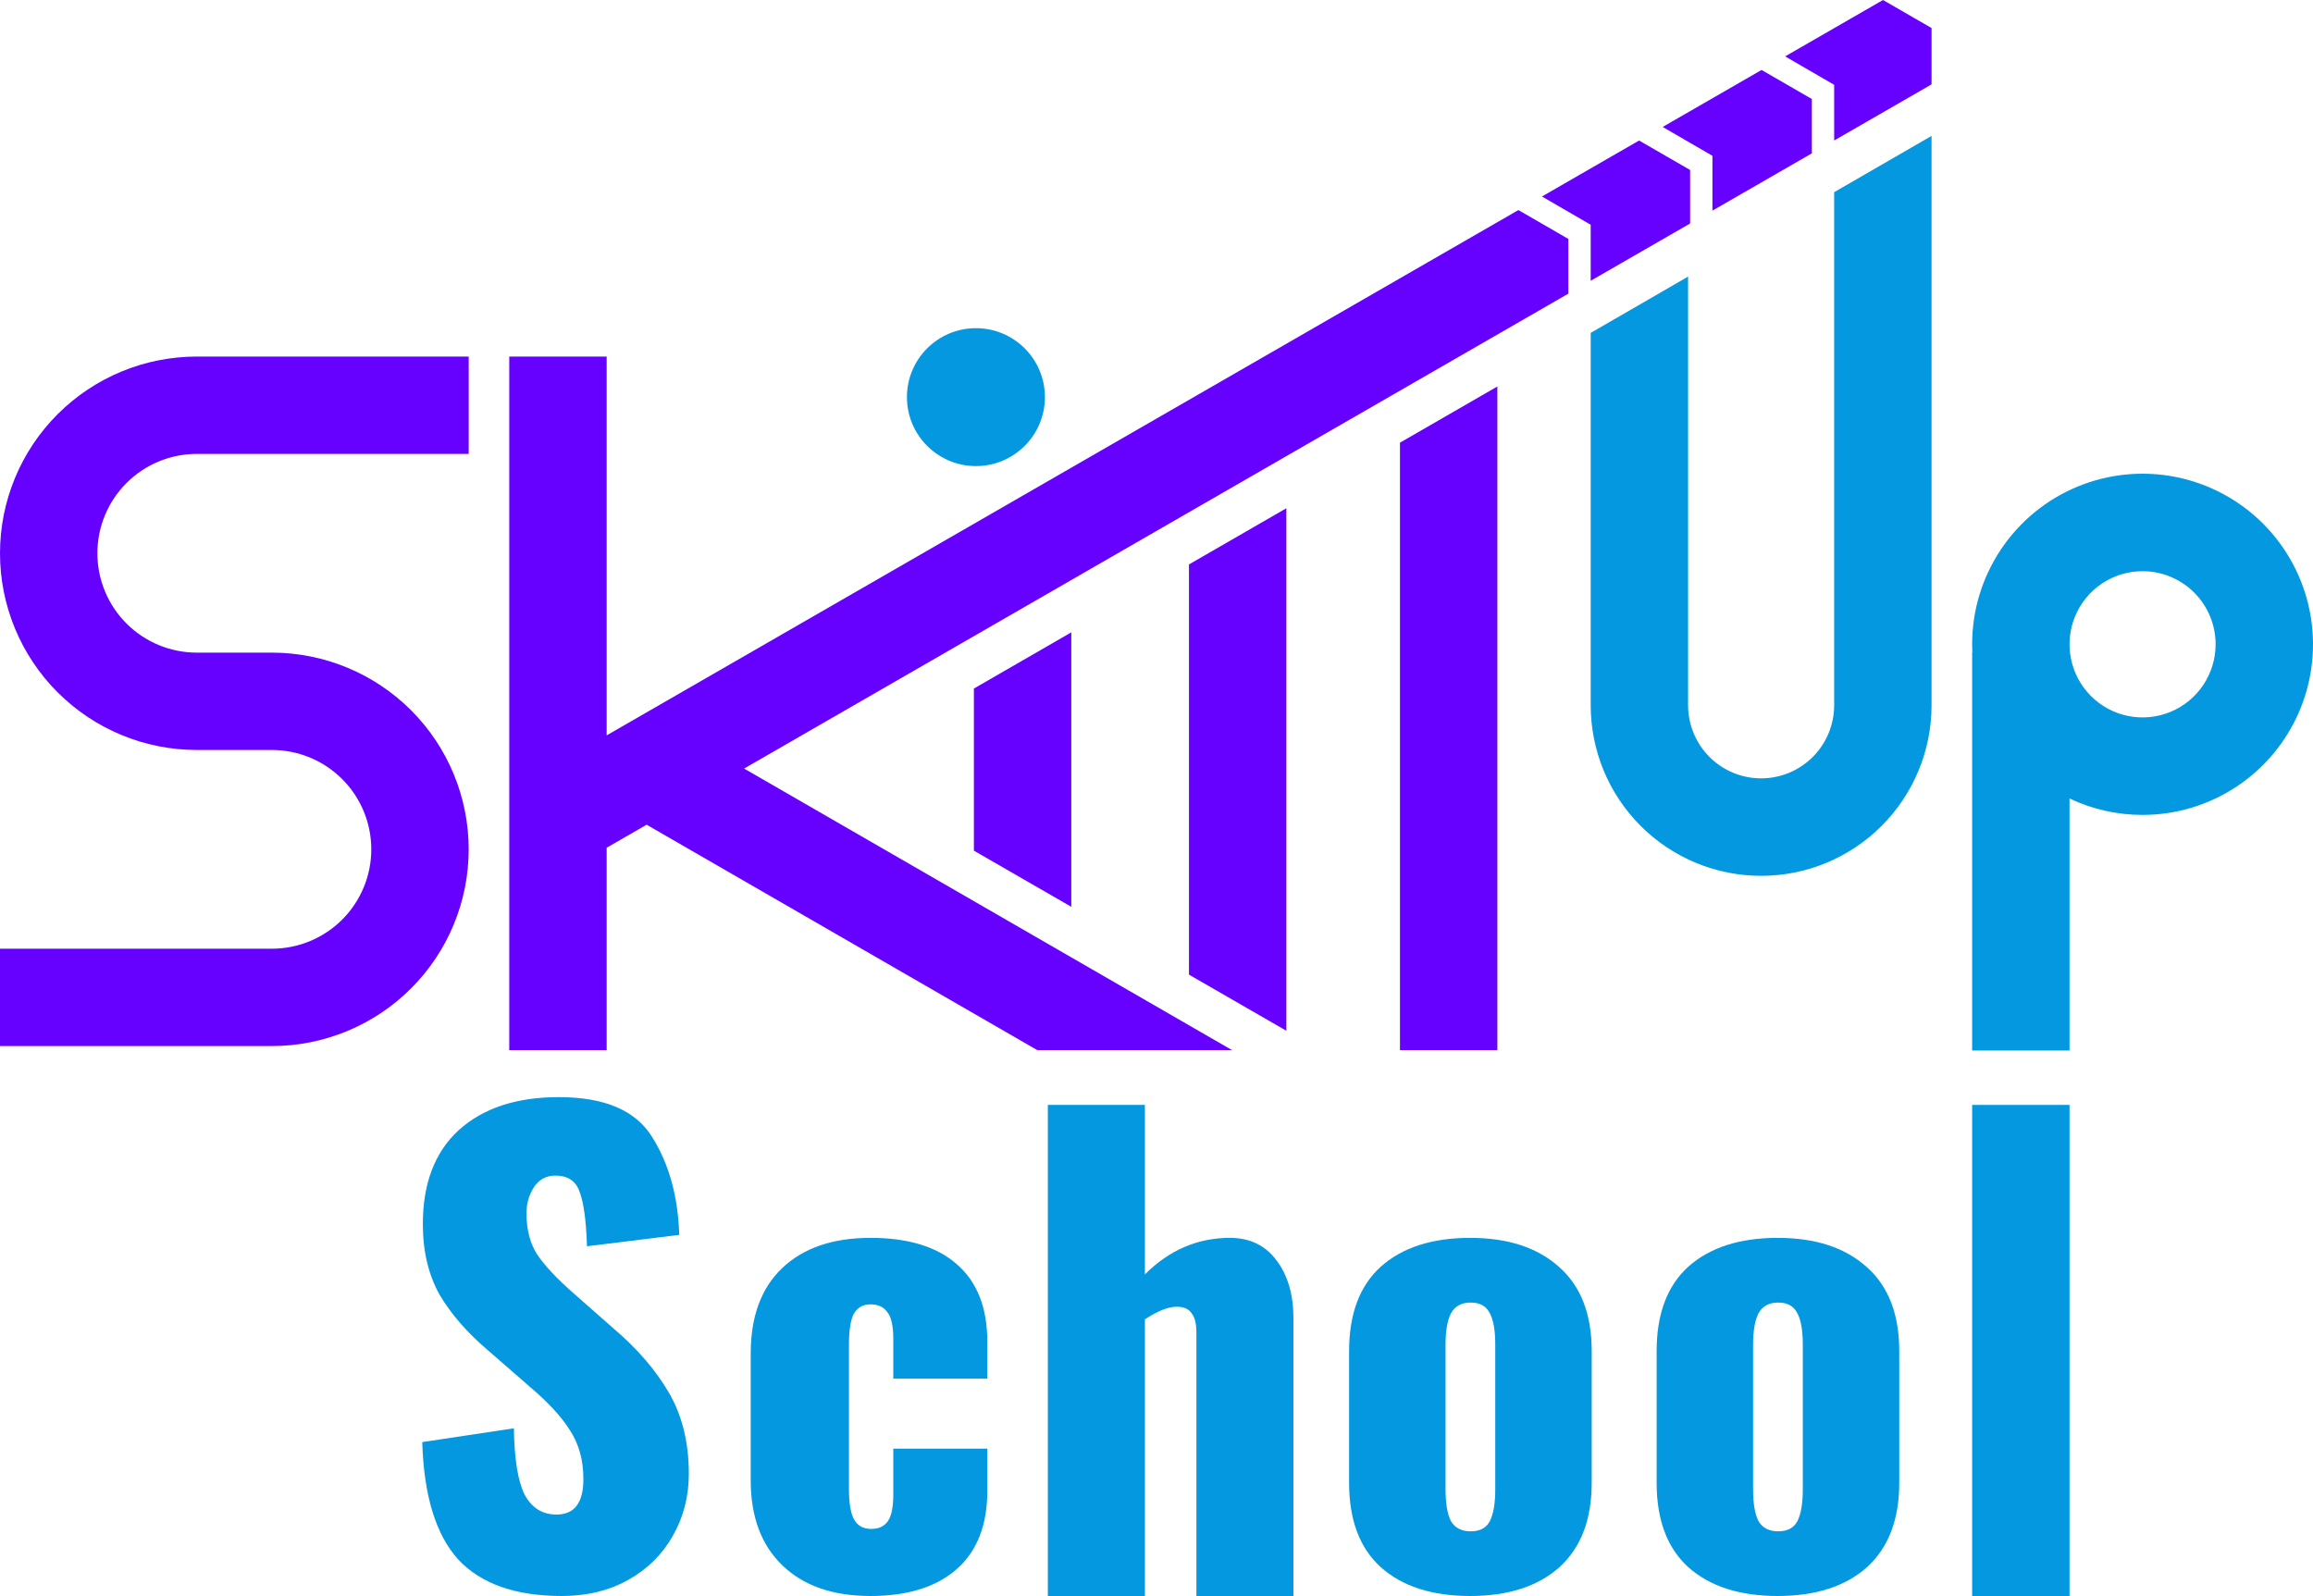 <svg width="800" height="552" viewBox="0 0 800 552" fill="none" xmlns="http://www.w3.org/2000/svg">
<path fill-rule="evenodd" clip-rule="evenodd" d="M741.053 281.847C732.314 281.857 723.683 279.916 715.789 276.164V363.328H682.105V225.653H682.175C682.133 224.719 682.105 223.785 682.105 222.843C682.105 211.174 685.562 199.766 692.04 190.063C698.517 180.36 707.723 172.797 718.494 168.331C729.266 163.865 741.118 162.697 752.553 164.974C763.987 167.25 774.491 172.87 782.735 181.122C790.979 189.373 796.593 199.887 798.867 211.332C801.142 222.778 799.974 234.641 795.513 245.423C791.051 256.204 783.496 265.42 773.802 271.903C764.108 278.386 752.711 281.847 741.053 281.847V281.847ZM741.053 197.556C736.056 197.556 731.172 199.039 727.017 201.818C722.863 204.596 719.625 208.546 717.712 213.166C715.8 217.787 715.3 222.871 716.275 227.777C717.25 232.682 719.656 237.188 723.189 240.724C726.722 244.26 731.223 246.669 736.124 247.645C741.025 248.62 746.104 248.12 750.72 246.206C755.337 244.292 759.282 241.051 762.058 236.892C764.834 232.734 766.316 227.845 766.316 222.843C766.316 216.137 763.654 209.705 758.916 204.963C754.179 200.22 747.753 197.556 741.053 197.556ZM668.07 243.916C668.07 259.565 661.86 274.572 650.805 285.638C639.75 296.703 624.757 302.919 609.123 302.919C593.489 302.919 578.495 296.703 567.441 285.638C556.386 274.572 550.175 259.565 550.175 243.916C550.175 243.677 550.182 243.445 550.189 243.214H550.175V115.135L583.86 95.668V243.214H583.832C583.846 243.445 583.86 243.684 583.86 243.916C583.86 250.623 586.521 257.054 591.259 261.797C595.997 266.539 602.423 269.203 609.123 269.203C615.823 269.203 622.249 266.539 626.986 261.797C631.724 257.054 634.386 250.623 634.386 243.916C634.386 243.684 634.4 243.445 634.414 243.214H634.386V66.469L668.07 47.003V243.214H668.056C668.063 243.445 668.07 243.677 668.07 243.916Z" fill="#0398DF"/>
<path d="M337.544 161.197C350.721 161.197 361.404 150.52 361.404 137.35C361.404 124.18 350.721 113.503 337.544 113.503C324.367 113.503 313.684 124.18 313.684 137.35C313.684 150.52 324.367 161.197 337.544 161.197Z" fill="#0398DF"/>
<path fill-rule="evenodd" clip-rule="evenodd" d="M411.228 195.223L444.912 175.785V356.505L411.228 337.09V195.223ZM336.842 294.215V238.146L370.526 218.711V313.629L336.842 294.215ZM484.21 153.108L517.895 133.671V363.196H484.21V153.108V153.108Z" fill="#6600FF"/>
<path fill-rule="evenodd" clip-rule="evenodd" d="M634.386 48.59V29.337L617.425 19.504L651.277 0L668.07 9.698V29.183L634.386 48.59ZM626.667 53.038L592.281 72.85V53.885L575.067 43.907L609.27 24.198L626.667 34.246V53.038ZM584.561 77.297L550.175 97.109V77.732L533.319 67.961L566.912 48.602L584.561 58.795V77.297ZM542.456 82.642V101.556L257.361 265.816L426.119 363.196H358.751L223.649 285.237L209.825 293.205V363.196H176.14V123.322H209.825V254.341L525.165 72.658L542.456 82.642Z" fill="#6600FF"/>
<path fill-rule="evenodd" clip-rule="evenodd" d="M68.07 156.989C58.95 156.989 50.204 160.61 43.756 167.055C37.307 173.5 33.684 182.242 33.684 191.357C33.684 200.472 37.307 209.213 43.756 215.658C50.204 222.104 58.95 225.724 68.07 225.724H94.035C112.088 225.724 129.402 232.892 142.168 245.651C154.934 258.41 162.105 275.715 162.105 293.759C162.105 311.803 154.934 329.107 142.168 341.866C129.402 354.625 112.088 361.793 94.035 361.793H0V328.127H94.035C103.155 328.127 111.901 324.506 118.35 318.06C124.798 311.615 128.421 302.874 128.421 293.759C128.421 284.644 124.798 275.902 118.35 269.457C111.901 263.012 103.155 259.391 94.035 259.391H68.07C50.017 259.391 32.703 252.223 19.937 239.464C7.172 226.705 0 209.4 0 191.357C0 173.313 7.172 156.008 19.937 143.249C32.703 130.49 50.017 123.322 68.07 123.322H162.105V156.989H68.07Z" fill="#6600FF"/>
<path d="M194.32 552C178.297 552 166.349 547.788 158.476 539.365C150.74 530.804 146.596 517.271 146.044 498.767L177.745 494.003C177.883 504.636 179.126 512.3 181.474 516.995C183.961 521.552 187.621 523.83 192.456 523.83C198.671 523.83 201.779 519.757 201.779 511.609C201.779 505.119 200.26 499.527 197.221 494.832C194.32 490.137 189.693 485.096 183.339 479.711L168.835 467.076C161.653 461 156.058 454.579 152.053 447.813C148.185 440.908 146.251 432.761 146.251 423.371C146.251 409.286 150.395 398.446 158.683 390.852C167.109 383.257 178.643 379.459 193.284 379.459C209.169 379.459 219.943 384.085 225.607 393.337C231.408 402.589 234.516 413.843 234.931 427.1L203.023 431.035C202.746 422.335 201.917 416.122 200.536 412.393C199.293 408.527 196.461 406.594 192.041 406.594C188.864 406.594 186.378 407.974 184.582 410.736C182.925 413.36 182.096 416.329 182.096 419.643C182.096 425.304 183.339 430.068 185.825 433.935C188.45 437.801 192.594 442.22 198.257 447.191L212.139 459.412C220.427 466.455 226.85 473.911 231.408 481.782C235.967 489.653 238.246 498.974 238.246 509.745C238.246 517.616 236.381 524.797 232.651 531.287C229.06 537.639 223.949 542.679 217.319 546.407C210.689 550.136 203.023 552 194.32 552Z" fill="#0398DF"/>
<path d="M301.088 552C288.104 552 277.951 548.479 270.631 541.436C263.31 534.394 259.649 524.59 259.649 512.024V468.112C259.649 455.407 263.241 445.603 270.423 438.699C277.744 431.656 287.966 428.135 301.088 428.135C314.072 428.135 324.018 431.173 330.924 437.249C337.969 443.325 341.491 452.301 341.491 464.176V476.811H308.962V463.14C308.962 458.584 308.271 455.477 306.89 453.819C305.646 452.024 303.713 451.127 301.088 451.127C298.464 451.127 296.53 452.231 295.287 454.441C294.182 456.512 293.629 460.102 293.629 465.212V514.923C293.629 520.033 294.251 523.623 295.494 525.694C296.737 527.766 298.671 528.801 301.295 528.801C303.92 528.801 305.854 527.904 307.097 526.109C308.34 524.313 308.962 521.275 308.962 516.995V501.045H341.491V515.545C341.491 527.42 337.969 536.465 330.924 542.679C323.88 548.893 313.934 552 301.088 552Z" fill="#0398DF"/>
<path d="M362.419 382.152H395.984V440.77C404.41 432.347 414.217 428.135 425.406 428.135C432.312 428.135 437.699 430.759 441.567 436.006C445.435 441.116 447.368 447.813 447.368 456.098V552H413.803V460.862C413.803 457.824 413.25 455.615 412.145 454.234C411.178 452.715 409.452 451.955 406.966 451.955C404.065 451.955 400.404 453.405 395.984 456.305V552H362.419V382.152Z" fill="#0398DF"/>
<path d="M508.466 552C495.343 552 485.053 548.686 477.594 542.058C470.273 535.429 466.612 525.694 466.612 512.852V467.283C466.612 454.441 470.273 444.706 477.594 438.078C485.053 431.449 495.343 428.135 508.466 428.135C521.588 428.135 531.879 431.518 539.338 438.285C546.797 444.913 550.526 454.579 550.526 467.283V512.852C550.526 525.556 546.797 535.291 539.338 542.058C531.879 548.686 521.588 552 508.466 552ZM508.673 529.63C511.85 529.63 514.06 528.456 515.303 526.109C516.546 523.623 517.168 519.964 517.168 515.131V465.005C517.168 460.172 516.546 456.581 515.303 454.234C514.06 451.748 511.85 450.506 508.673 450.506C505.496 450.506 503.217 451.748 501.836 454.234C500.592 456.719 499.971 460.31 499.971 465.005V515.131C499.971 519.964 500.592 523.623 501.836 526.109C503.217 528.456 505.496 529.63 508.673 529.63Z" fill="#0398DF"/>
<path d="M614.836 552C601.714 552 591.423 548.686 583.964 542.058C576.643 535.429 572.983 525.694 572.983 512.852V467.283C572.983 454.441 576.643 444.706 583.964 438.078C591.423 431.449 601.714 428.135 614.836 428.135C627.958 428.135 638.249 431.518 645.708 438.285C653.167 444.913 656.896 454.579 656.896 467.283V512.852C656.896 525.556 653.167 535.291 645.708 542.058C638.249 548.686 627.958 552 614.836 552ZM615.043 529.63C618.22 529.63 620.43 528.456 621.673 526.109C622.917 523.623 623.538 519.964 623.538 515.131V465.005C623.538 460.172 622.917 456.581 621.673 454.234C620.43 451.748 618.22 450.506 615.043 450.506C611.866 450.506 609.587 451.748 608.206 454.234C606.962 456.719 606.341 460.31 606.341 465.005V515.131C606.341 519.964 606.962 523.623 608.206 526.109C609.587 528.456 611.866 529.63 615.043 529.63Z" fill="#0398DF"/>
<path d="M682.105 382.152H715.79V552H682.105V382.152Z" fill="#0398DF"/>
</svg>
